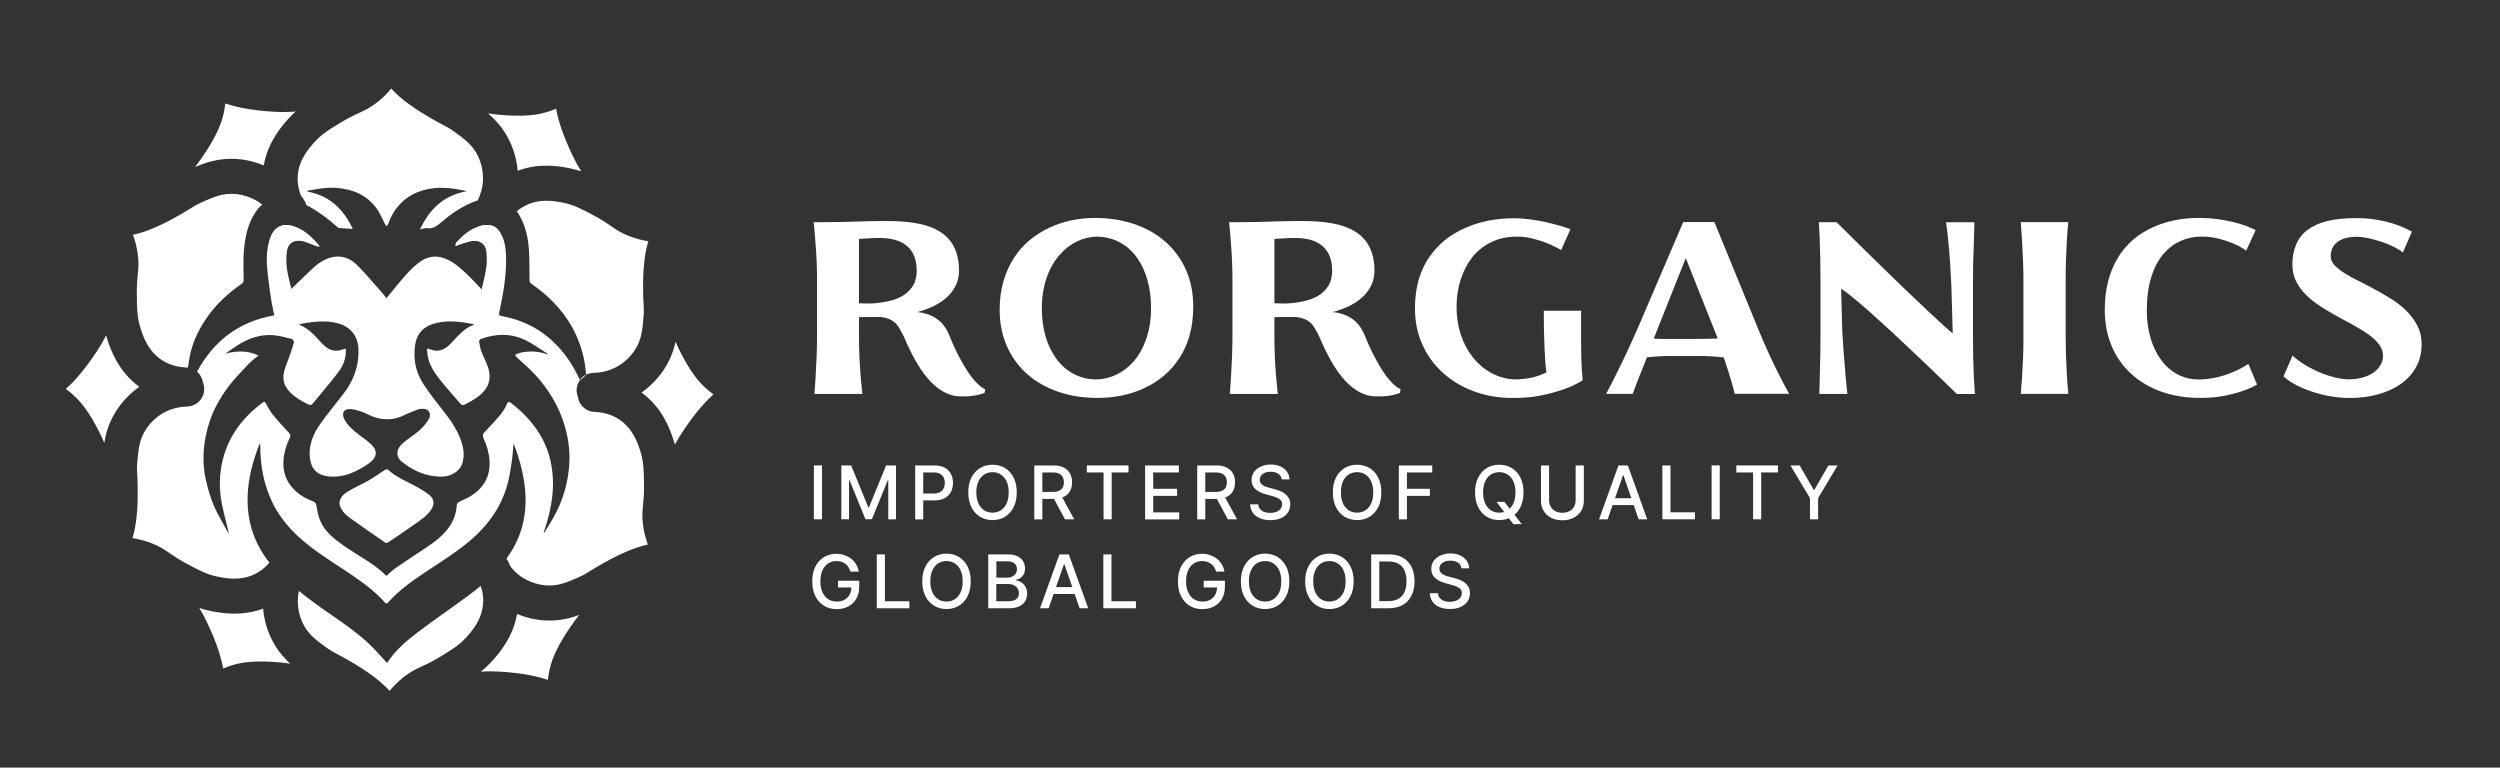 <?xml version="1.0" encoding="utf-8"?>
<!-- Generator: Adobe Illustrator 27.4.0, SVG Export Plug-In . SVG Version: 6.00 Build 0)  -->
<svg version="1.1" id="Layer_1" xmlns="http://www.w3.org/2000/svg" xmlns:xlink="http://www.w3.org/1999/xlink" x="0px" y="0px"
	 viewBox="0 0 356.87 109.57" style="enable-background:new 0 0 356.87 109.57;" xml:space="preserve">
<rect x="0" y="0" width="356.87" height="109.57" fill="#333333" stroke="none"/>
<style type="text/css">
	.st0{fill:#FFFFFF;}
</style>
<g>
	<g>
		<g>
			<path class="st0" d="M117.34,66.44v7.69h-1.16v-7.69H117.34z"/>
			<path class="st0" d="M120.09,66.44h1.41l2.45,5.98h0.09l2.45-5.98h1.41v7.69h-1.1v-5.57h-0.07l-2.27,5.55h-0.92l-2.27-5.56h-0.07
				v5.57h-1.1V66.44z"/>
			<path class="st0" d="M130.64,74.13v-7.69h2.74c0.6,0,1.09,0.11,1.49,0.33c0.39,0.22,0.69,0.52,0.88,0.89s0.29,0.8,0.29,1.27
				c0,0.47-0.1,0.9-0.29,1.28s-0.49,0.67-0.89,0.89c-0.39,0.22-0.89,0.33-1.49,0.33h-1.89v-0.98h1.78c0.38,0,0.68-0.07,0.92-0.2
				s0.41-0.31,0.52-0.54c0.11-0.23,0.17-0.49,0.17-0.78s-0.06-0.55-0.17-0.77c-0.11-0.23-0.28-0.4-0.52-0.53
				c-0.24-0.13-0.55-0.19-0.93-0.19h-1.46v6.7H130.64z"/>
			<path class="st0" d="M145.14,70.29c0,0.82-0.15,1.53-0.45,2.12s-0.71,1.04-1.23,1.36c-0.52,0.32-1.12,0.47-1.78,0.47
				c-0.67,0-1.26-0.16-1.78-0.47c-0.52-0.32-0.93-0.77-1.23-1.36c-0.3-0.59-0.45-1.3-0.45-2.12c0-0.82,0.15-1.53,0.45-2.12
				s0.71-1.04,1.23-1.36c0.52-0.32,1.12-0.47,1.78-0.47c0.66,0,1.26,0.16,1.78,0.47c0.52,0.32,0.93,0.77,1.23,1.36
				S145.14,69.47,145.14,70.29z M143.99,70.29c0-0.62-0.1-1.15-0.3-1.58c-0.2-0.43-0.48-0.75-0.83-0.98
				c-0.35-0.22-0.74-0.33-1.18-0.33c-0.44,0-0.84,0.11-1.19,0.33c-0.35,0.22-0.62,0.55-0.82,0.98c-0.2,0.43-0.3,0.96-0.3,1.58
				c0,0.63,0.1,1.15,0.3,1.58c0.2,0.43,0.48,0.75,0.82,0.98c0.35,0.22,0.74,0.33,1.19,0.33c0.44,0,0.83-0.11,1.18-0.33
				c0.35-0.22,0.62-0.55,0.83-0.98C143.89,71.44,143.99,70.91,143.99,70.29z"/>
			<path class="st0" d="M147.64,74.13v-7.69h2.74c0.6,0,1.09,0.1,1.49,0.31c0.39,0.21,0.69,0.49,0.88,0.85s0.29,0.78,0.29,1.25
				c0,0.47-0.1,0.88-0.29,1.24s-0.49,0.63-0.89,0.83c-0.39,0.2-0.89,0.3-1.49,0.3h-2.08v-1h1.97c0.38,0,0.68-0.05,0.92-0.16
				s0.41-0.27,0.52-0.47c0.11-0.21,0.17-0.45,0.17-0.74s-0.06-0.54-0.17-0.75s-0.29-0.38-0.52-0.49s-0.55-0.17-0.93-0.17h-1.46v6.7
				H147.64z M151.44,70.66l1.9,3.47h-1.32l-1.86-3.47H151.44z"/>
			<path class="st0" d="M155.14,67.44v-1h5.95v1h-2.4v6.69h-1.16v-6.69H155.14z"/>
			<path class="st0" d="M163.46,74.13v-7.69h4.82v1h-3.66v2.34h3.41v1h-3.41v2.36h3.71v1H163.46z"/>
			<path class="st0" d="M170.9,74.13v-7.69h2.74c0.6,0,1.09,0.1,1.49,0.31c0.39,0.21,0.69,0.49,0.88,0.85s0.29,0.78,0.29,1.25
				c0,0.47-0.1,0.88-0.29,1.24s-0.49,0.63-0.89,0.83c-0.39,0.2-0.89,0.3-1.49,0.3h-2.08v-1h1.97c0.38,0,0.68-0.05,0.92-0.16
				s0.41-0.27,0.52-0.47c0.11-0.21,0.17-0.45,0.17-0.74s-0.06-0.54-0.17-0.75s-0.29-0.38-0.52-0.49s-0.55-0.17-0.93-0.17h-1.46v6.7
				H170.9z M174.69,70.66l1.9,3.47h-1.32l-1.86-3.47H174.69z"/>
			<path class="st0" d="M182.97,68.46c-0.04-0.36-0.21-0.63-0.5-0.83c-0.29-0.2-0.66-0.29-1.1-0.29c-0.32,0-0.59,0.05-0.82,0.15
				c-0.23,0.1-0.41,0.23-0.54,0.41c-0.13,0.17-0.19,0.37-0.19,0.58c0,0.18,0.04,0.34,0.13,0.47c0.09,0.13,0.2,0.24,0.34,0.33
				c0.14,0.09,0.29,0.16,0.46,0.22s0.32,0.11,0.47,0.14l0.75,0.2c0.25,0.06,0.5,0.14,0.75,0.24c0.26,0.1,0.5,0.24,0.72,0.41
				c0.22,0.17,0.4,0.38,0.54,0.62c0.14,0.25,0.2,0.54,0.2,0.89c0,0.44-0.11,0.82-0.34,1.16c-0.22,0.34-0.55,0.61-0.97,0.8
				s-0.94,0.29-1.54,0.29c-0.58,0-1.07-0.09-1.5-0.28c-0.42-0.18-0.75-0.44-0.99-0.78c-0.24-0.34-0.37-0.74-0.39-1.2h1.16
				c0.02,0.28,0.11,0.51,0.27,0.69c0.16,0.18,0.36,0.32,0.61,0.41c0.25,0.09,0.52,0.13,0.82,0.13c0.33,0,0.62-0.05,0.88-0.15
				c0.26-0.11,0.46-0.25,0.61-0.44c0.15-0.19,0.22-0.41,0.22-0.66c0-0.23-0.06-0.41-0.19-0.56c-0.13-0.14-0.3-0.26-0.52-0.36
				c-0.22-0.1-0.47-0.18-0.74-0.25l-0.91-0.25c-0.62-0.17-1.1-0.41-1.46-0.74c-0.36-0.32-0.54-0.76-0.54-1.29
				c0-0.44,0.12-0.83,0.36-1.16c0.24-0.33,0.57-0.59,0.98-0.77c0.41-0.18,0.87-0.28,1.39-0.28c0.52,0,0.98,0.09,1.38,0.27
				c0.4,0.18,0.71,0.43,0.94,0.75c0.23,0.32,0.35,0.69,0.36,1.1H182.97z"/>
			<path class="st0" d="M197.18,70.29c0,0.82-0.15,1.53-0.45,2.12s-0.71,1.04-1.23,1.36c-0.52,0.32-1.12,0.47-1.78,0.47
				c-0.67,0-1.26-0.16-1.78-0.47c-0.52-0.32-0.93-0.77-1.23-1.36c-0.3-0.59-0.45-1.3-0.45-2.12c0-0.82,0.15-1.53,0.45-2.12
				s0.71-1.04,1.23-1.36c0.52-0.32,1.12-0.47,1.78-0.47c0.66,0,1.26,0.16,1.78,0.47c0.52,0.32,0.93,0.77,1.23,1.36
				S197.18,69.47,197.18,70.29z M196.03,70.29c0-0.62-0.1-1.15-0.3-1.58c-0.2-0.43-0.48-0.75-0.83-0.98
				c-0.35-0.22-0.74-0.33-1.18-0.33c-0.44,0-0.84,0.11-1.19,0.33c-0.35,0.22-0.62,0.55-0.82,0.98c-0.2,0.43-0.3,0.96-0.3,1.58
				c0,0.63,0.1,1.15,0.3,1.58c0.2,0.43,0.48,0.75,0.82,0.98c0.35,0.22,0.74,0.33,1.19,0.33c0.44,0,0.83-0.11,1.18-0.33
				c0.35-0.22,0.62-0.55,0.83-0.98C195.93,71.44,196.03,70.91,196.03,70.29z"/>
			<path class="st0" d="M199.68,74.13v-7.69h4.77v1h-3.61v2.34h3.27v1h-3.27v3.35H199.68z"/>
			<path class="st0" d="M217.48,70.29c0,0.82-0.15,1.53-0.45,2.12s-0.71,1.04-1.23,1.36c-0.52,0.32-1.12,0.47-1.78,0.47
				c-0.67,0-1.26-0.16-1.78-0.47c-0.52-0.32-0.93-0.77-1.23-1.36c-0.3-0.59-0.45-1.3-0.45-2.12c0-0.82,0.15-1.53,0.45-2.12
				s0.71-1.04,1.23-1.36c0.52-0.32,1.12-0.47,1.78-0.47c0.66,0,1.26,0.16,1.78,0.47c0.52,0.32,0.93,0.77,1.23,1.36
				S217.48,69.47,217.48,70.29z M216.33,70.29c0-0.62-0.1-1.15-0.3-1.58c-0.2-0.43-0.48-0.75-0.83-0.98
				c-0.35-0.22-0.74-0.33-1.18-0.33c-0.44,0-0.84,0.11-1.19,0.33c-0.35,0.22-0.62,0.55-0.82,0.98c-0.2,0.43-0.3,0.96-0.3,1.58
				c0,0.63,0.1,1.15,0.3,1.58c0.2,0.43,0.48,0.75,0.82,0.98c0.35,0.22,0.74,0.33,1.19,0.33c0.44,0,0.83-0.11,1.18-0.33
				c0.35-0.22,0.62-0.55,0.83-0.98C216.23,71.44,216.33,70.91,216.33,70.29z M213.62,71.64h1.14l0.8,1.05l0.38,0.46l1.28,1.67h-1.19
				l-0.86-1.12l-0.29-0.41L213.62,71.64z"/>
			<path class="st0" d="M224.93,66.44h1.16v5.06c0,0.54-0.13,1.02-0.38,1.43s-0.61,0.74-1.07,0.98c-0.46,0.24-1,0.36-1.61,0.36
				c-0.61,0-1.15-0.12-1.61-0.36s-0.81-0.56-1.07-0.98s-0.38-0.89-0.38-1.43v-5.06h1.16v4.96c0,0.35,0.08,0.66,0.23,0.93
				c0.15,0.27,0.37,0.48,0.66,0.64c0.28,0.15,0.62,0.23,1.01,0.23c0.39,0,0.73-0.08,1.01-0.23s0.5-0.37,0.65-0.64
				c0.15-0.27,0.23-0.58,0.23-0.93V66.44z"/>
			<path class="st0" d="M229.49,74.13h-1.23l2.77-7.69h1.34l2.77,7.69h-1.23l-2.17-6.29h-0.06L229.49,74.13z M229.69,71.12h4v0.98
				h-4V71.12z"/>
			<path class="st0" d="M237.3,74.13v-7.69h1.16v6.69h3.49v1H237.3z"/>
			<path class="st0" d="M245.49,66.44v7.69h-1.16v-7.69H245.49z"/>
			<path class="st0" d="M247.86,67.44v-1h5.95v1h-2.4v6.69h-1.16v-6.69H247.86z"/>
			<path class="st0" d="M255.58,66.44h1.32l2.01,3.5h0.08l2.01-3.5h1.32l-2.79,4.67v3.02h-1.16v-3.02L255.58,66.44z"/>
			<path class="st0" d="M121.39,81.56c-0.07-0.23-0.17-0.43-0.29-0.62s-0.27-0.34-0.43-0.46s-0.36-0.23-0.57-0.29
				c-0.21-0.07-0.45-0.1-0.7-0.1c-0.43,0-0.82,0.11-1.17,0.33c-0.35,0.22-0.62,0.55-0.82,0.98c-0.2,0.43-0.3,0.96-0.3,1.58
				c0,0.62,0.1,1.15,0.3,1.58c0.2,0.43,0.48,0.76,0.83,0.98c0.35,0.22,0.75,0.33,1.21,0.33c0.42,0,0.78-0.08,1.09-0.25
				c0.31-0.17,0.55-0.41,0.73-0.72c0.17-0.31,0.26-0.68,0.26-1.1l0.3,0.06h-2.2v-0.96h3.02v0.88c0,0.65-0.14,1.21-0.41,1.68
				s-0.65,0.84-1.13,1.1c-0.48,0.26-1.03,0.39-1.66,0.39c-0.7,0-1.31-0.16-1.83-0.48c-0.52-0.32-0.93-0.78-1.23-1.37
				s-0.44-1.29-0.44-2.1c0-0.61,0.08-1.16,0.25-1.65s0.41-0.9,0.72-1.24c0.31-0.34,0.67-0.6,1.09-0.79
				c0.42-0.18,0.88-0.27,1.38-0.27c0.42,0,0.8,0.06,1.16,0.19s0.68,0.3,0.96,0.52c0.28,0.22,0.52,0.49,0.7,0.8
				c0.18,0.31,0.31,0.65,0.38,1.03H121.39z"/>
			<path class="st0" d="M125.16,86.83v-7.69h1.16v6.69h3.49v1H125.16z"/>
			<path class="st0" d="M138.57,82.98c0,0.82-0.15,1.53-0.45,2.12s-0.71,1.04-1.23,1.36c-0.52,0.32-1.12,0.48-1.78,0.48
				c-0.67,0-1.26-0.16-1.78-0.48c-0.52-0.32-0.93-0.77-1.23-1.36c-0.3-0.59-0.45-1.29-0.45-2.11c0-0.82,0.15-1.53,0.45-2.12
				s0.71-1.04,1.23-1.36c0.52-0.32,1.12-0.48,1.78-0.48c0.66,0,1.26,0.16,1.78,0.48c0.52,0.32,0.93,0.77,1.23,1.36
				S138.57,82.16,138.57,82.98z M137.42,82.98c0-0.63-0.1-1.15-0.3-1.58s-0.48-0.76-0.83-0.98s-0.74-0.33-1.18-0.33
				c-0.44,0-0.84,0.11-1.19,0.33c-0.35,0.22-0.62,0.55-0.82,0.98c-0.2,0.43-0.3,0.96-0.3,1.58c0,0.62,0.1,1.15,0.3,1.58
				c0.2,0.43,0.48,0.76,0.82,0.98c0.35,0.22,0.74,0.33,1.19,0.33c0.44,0,0.83-0.11,1.18-0.33c0.35-0.22,0.62-0.55,0.83-0.98
				S137.42,83.6,137.42,82.98z"/>
			<path class="st0" d="M141.07,86.83v-7.69h2.82c0.55,0,1,0.09,1.36,0.27c0.36,0.18,0.63,0.42,0.8,0.72
				c0.18,0.3,0.27,0.65,0.27,1.03c0,0.32-0.06,0.59-0.18,0.81c-0.12,0.22-0.28,0.39-0.47,0.53c-0.2,0.13-0.41,0.23-0.65,0.29v0.07
				c0.25,0.01,0.5,0.1,0.75,0.25c0.24,0.15,0.45,0.37,0.61,0.64s0.24,0.62,0.24,1.01c0,0.39-0.09,0.75-0.28,1.06
				c-0.18,0.31-0.47,0.56-0.85,0.74c-0.38,0.18-0.87,0.27-1.47,0.27H141.07z M142.23,82.46h1.55c0.26,0,0.5-0.05,0.7-0.15
				c0.21-0.1,0.38-0.24,0.5-0.42s0.19-0.4,0.19-0.64c0-0.32-0.11-0.58-0.33-0.8c-0.22-0.21-0.56-0.32-1.03-0.32h-1.58V82.46z
				 M142.23,85.83h1.67c0.56,0,0.95-0.11,1.19-0.32s0.36-0.48,0.36-0.81c0-0.24-0.06-0.46-0.18-0.67s-0.3-0.37-0.52-0.48
				c-0.23-0.12-0.5-0.18-0.81-0.18h-1.72V85.83z"/>
			<path class="st0" d="M149.69,86.83h-1.23l2.77-7.69h1.34l2.77,7.69h-1.23l-2.17-6.29h-0.06L149.69,86.83z M149.9,83.81h4v0.98h-4
				V83.81z"/>
			<path class="st0" d="M157.5,86.83v-7.69h1.16v6.69h3.49v1H157.5z"/>
			<path class="st0" d="M173.59,81.56c-0.07-0.23-0.17-0.43-0.29-0.62s-0.27-0.34-0.43-0.46s-0.36-0.23-0.57-0.29
				c-0.21-0.07-0.45-0.1-0.7-0.1c-0.43,0-0.82,0.11-1.17,0.33c-0.35,0.22-0.62,0.55-0.82,0.98c-0.2,0.43-0.3,0.96-0.3,1.58
				c0,0.62,0.1,1.15,0.3,1.58c0.2,0.43,0.48,0.76,0.83,0.98c0.35,0.22,0.75,0.33,1.21,0.33c0.42,0,0.78-0.08,1.09-0.25
				c0.31-0.17,0.55-0.41,0.73-0.72c0.17-0.31,0.26-0.68,0.26-1.1l0.3,0.06h-2.2v-0.96h3.02v0.88c0,0.65-0.14,1.21-0.41,1.68
				s-0.65,0.84-1.13,1.1c-0.48,0.26-1.03,0.39-1.66,0.39c-0.7,0-1.31-0.16-1.83-0.48c-0.52-0.32-0.93-0.78-1.23-1.37
				s-0.44-1.29-0.44-2.1c0-0.61,0.08-1.16,0.25-1.65s0.41-0.9,0.72-1.24c0.31-0.34,0.67-0.6,1.09-0.79
				c0.42-0.18,0.88-0.27,1.38-0.27c0.42,0,0.8,0.06,1.16,0.19s0.68,0.3,0.96,0.52c0.28,0.22,0.52,0.49,0.7,0.8
				c0.18,0.31,0.31,0.65,0.38,1.03H173.59z"/>
			<path class="st0" d="M184.05,82.98c0,0.82-0.15,1.53-0.45,2.12s-0.71,1.04-1.23,1.36c-0.52,0.32-1.12,0.48-1.78,0.48
				c-0.67,0-1.26-0.16-1.78-0.48c-0.52-0.32-0.93-0.77-1.23-1.36c-0.3-0.59-0.45-1.29-0.45-2.11c0-0.82,0.15-1.53,0.45-2.12
				s0.71-1.04,1.23-1.36c0.52-0.32,1.12-0.48,1.78-0.48c0.66,0,1.26,0.16,1.78,0.48c0.52,0.32,0.93,0.77,1.23,1.36
				S184.05,82.16,184.05,82.98z M182.9,82.98c0-0.63-0.1-1.15-0.3-1.58s-0.48-0.76-0.83-0.98s-0.74-0.33-1.18-0.33
				c-0.44,0-0.84,0.11-1.19,0.33c-0.35,0.22-0.62,0.55-0.82,0.98c-0.2,0.43-0.3,0.96-0.3,1.58c0,0.62,0.1,1.15,0.3,1.58
				c0.2,0.43,0.48,0.76,0.82,0.98c0.35,0.22,0.74,0.33,1.19,0.33c0.44,0,0.83-0.11,1.18-0.33c0.35-0.22,0.62-0.55,0.83-0.98
				S182.9,83.6,182.9,82.98z"/>
			<path class="st0" d="M193.23,82.98c0,0.82-0.15,1.53-0.45,2.12s-0.71,1.04-1.23,1.36c-0.52,0.32-1.12,0.48-1.78,0.48
				c-0.67,0-1.26-0.16-1.78-0.48c-0.52-0.32-0.93-0.77-1.23-1.36c-0.3-0.59-0.45-1.29-0.45-2.11c0-0.82,0.15-1.53,0.45-2.12
				s0.71-1.04,1.23-1.36c0.52-0.32,1.12-0.48,1.78-0.48c0.66,0,1.26,0.16,1.78,0.48c0.52,0.32,0.93,0.77,1.23,1.36
				S193.23,82.16,193.23,82.98z M192.08,82.98c0-0.63-0.1-1.15-0.3-1.58s-0.48-0.76-0.83-0.98s-0.74-0.33-1.18-0.33
				c-0.44,0-0.84,0.11-1.19,0.33c-0.35,0.22-0.62,0.55-0.82,0.98c-0.2,0.43-0.3,0.96-0.3,1.58c0,0.62,0.1,1.15,0.3,1.58
				c0.2,0.43,0.48,0.76,0.82,0.98c0.35,0.22,0.74,0.33,1.19,0.33c0.44,0,0.83-0.11,1.18-0.33c0.35-0.22,0.62-0.55,0.83-0.98
				S192.08,83.6,192.08,82.98z"/>
			<path class="st0" d="M198.22,86.83h-2.49v-7.69h2.57c0.75,0,1.4,0.15,1.94,0.46c0.54,0.31,0.96,0.75,1.25,1.32
				c0.29,0.57,0.43,1.26,0.43,2.06c0,0.8-0.15,1.49-0.44,2.06c-0.29,0.58-0.71,1.02-1.26,1.33C199.67,86.67,199,86.83,198.22,86.83z
				 M196.89,85.81h1.27c0.59,0,1.07-0.11,1.46-0.33c0.39-0.22,0.68-0.54,0.87-0.96c0.19-0.42,0.29-0.94,0.29-1.54
				c0-0.6-0.1-1.12-0.29-1.54c-0.19-0.42-0.48-0.74-0.85-0.96c-0.38-0.22-0.85-0.33-1.41-0.33h-1.34V85.81z"/>
			<path class="st0" d="M208.62,81.15c-0.04-0.36-0.21-0.63-0.5-0.83c-0.29-0.2-0.66-0.29-1.1-0.29c-0.32,0-0.59,0.05-0.82,0.15
				s-0.41,0.23-0.54,0.41c-0.13,0.17-0.19,0.37-0.19,0.58c0,0.18,0.04,0.34,0.13,0.47c0.09,0.13,0.2,0.24,0.34,0.33
				c0.14,0.09,0.29,0.16,0.46,0.22c0.16,0.06,0.32,0.11,0.47,0.14l0.75,0.2c0.25,0.06,0.5,0.14,0.75,0.24
				c0.26,0.1,0.5,0.24,0.72,0.4c0.22,0.17,0.4,0.38,0.54,0.62c0.14,0.25,0.2,0.54,0.2,0.89c0,0.44-0.11,0.82-0.34,1.16
				c-0.22,0.34-0.55,0.6-0.97,0.8s-0.94,0.29-1.54,0.29c-0.58,0-1.07-0.09-1.5-0.27c-0.42-0.18-0.75-0.44-0.99-0.78
				c-0.24-0.34-0.37-0.74-0.39-1.2h1.16c0.02,0.28,0.11,0.51,0.27,0.69s0.36,0.32,0.61,0.41c0.25,0.09,0.52,0.13,0.82,0.13
				c0.33,0,0.62-0.05,0.88-0.16s0.46-0.25,0.61-0.44c0.15-0.19,0.22-0.4,0.22-0.65c0-0.23-0.06-0.42-0.19-0.56s-0.3-0.27-0.52-0.36
				c-0.22-0.09-0.47-0.18-0.74-0.25l-0.91-0.25c-0.62-0.17-1.1-0.42-1.46-0.74c-0.36-0.33-0.54-0.76-0.54-1.29
				c0-0.44,0.12-0.83,0.36-1.16c0.24-0.33,0.57-0.59,0.98-0.77c0.41-0.18,0.87-0.28,1.39-0.28c0.52,0,0.98,0.09,1.38,0.28
				c0.4,0.18,0.71,0.43,0.94,0.75c0.23,0.32,0.35,0.69,0.36,1.1H208.62z"/>
		</g>
	</g>
	<g>
		<g>
			<path class="st0" d="M140.54,56.09c-0.32,0.12-0.64,0.21-0.96,0.29c-0.63,0.13-1.24,0.2-1.85,0.2c-0.36,0.01-0.79,0-1.3-0.04
				c-1.5-0.25-2.89-1.16-4.17-2.73c-1.09-1.31-2.17-3.24-3.25-5.79c-0.27-0.53-0.49-0.94-0.66-1.22c-0.17-0.28-0.35-0.52-0.57-0.72
				c-0.25-0.22-0.53-0.4-0.85-0.54c-0.32-0.13-0.72-0.23-1.19-0.29h-1.47c-0.71,0-1.26,0.01-1.65,0.02v2.93
				c0,1.73,0.08,3.55,0.23,5.47c0.06,0.72,0.14,1.58,0.25,2.56h-6.84c0.12-1.42,0.22-3.27,0.32-5.56c0.04-1.02,0.05-2.04,0.05-3.07
				v-7.8c0-1.61-0.08-3.45-0.25-5.5c-0.08-1.08-0.16-1.94-0.23-2.58c1.31,0,2.74-0.01,4.28-0.04c0.72-0.01,1.76-0.04,3.11-0.09
				c0.65-0.02,1.71-0.04,3.16-0.04c1.63,0,3.07,0.12,4.32,0.36s2.29,0.62,3.14,1.15c1.82,1.14,2.74,3,2.74,5.58
				c0,1.43-0.56,2.68-1.67,3.73c-0.98,0.94-2.41,1.66-4.28,2.18c0.97,0.08,1.82,0.36,2.56,0.82c0.92,0.58,1.61,1.46,2.06,2.65
				c0.6,1.49,1.26,2.84,1.97,4.05c0.6,1.03,1.14,1.79,1.6,2.29c0.56,0.62,1.05,1.02,1.49,1.21L140.54,56.09z M124.06,34.02
				l-0.82,0.05c-0.36,0.03-0.56,0.04-0.62,0.04v9.18c0.38,0.02,0.78,0.04,1.21,0.04c1.23,0,2.42-0.16,3.55-0.48
				c1.39-0.39,2.39-1.11,3-2.15c0.32-0.56,0.48-1.24,0.48-2.06c0-1.5-0.43-2.65-1.3-3.45s-2.17-1.2-3.92-1.22
				C125.16,33.96,124.63,33.98,124.06,34.02z"/>
			<path class="st0" d="M161.98,32.01c1.72,0.59,3.2,1.44,4.44,2.56c1.25,1.11,2.22,2.45,2.9,4.01s1.01,3.29,1.01,5.19
				c0,2.9-0.66,5.36-1.99,7.37c-1.22,1.87-2.9,3.3-5.03,4.28c-1.97,0.92-4.18,1.38-6.64,1.38c-2.04,0-3.91-0.29-5.62-0.88
				s-3.19-1.43-4.43-2.53c-1.25-1.11-2.22-2.45-2.9-4.01c-0.68-1.56-1.02-3.28-1.02-5.16c0-1.42,0.17-2.75,0.52-3.99
				c0.35-1.24,0.84-2.35,1.48-3.35c0.6-0.95,1.33-1.79,2.19-2.52s1.81-1.34,2.85-1.83c2-0.95,4.21-1.42,6.64-1.42
				C158.4,31.12,160.27,31.42,161.98,32.01z M153.76,34.45c-0.93,0.44-1.77,1.09-2.5,1.93c-0.79,0.9-1.42,2-1.86,3.29
				c-0.45,1.3-0.68,2.75-0.68,4.36c0,1.41,0.17,2.72,0.52,3.94c0.35,1.22,0.86,2.29,1.52,3.2c0.67,0.94,1.49,1.66,2.46,2.19
				c0.96,0.52,2.04,0.79,3.22,0.8c0.97,0,1.92-0.22,2.86-0.65c0.93-0.43,1.77-1.06,2.5-1.89c0.78-0.9,1.39-2,1.84-3.29
				c0.44-1.29,0.67-2.76,0.67-4.4c0-1.4-0.17-2.71-0.51-3.93c-0.34-1.22-0.84-2.29-1.49-3.21c-0.67-0.94-1.49-1.66-2.45-2.19
				c-0.96-0.52-2.04-0.79-3.23-0.82C155.65,33.79,154.69,34.01,153.76,34.45z"/>
			<path class="st0" d="M199.84,56.09c-0.32,0.12-0.64,0.21-0.96,0.29c-0.63,0.13-1.24,0.2-1.85,0.2c-0.36,0.01-0.79,0-1.3-0.04
				c-1.5-0.25-2.89-1.16-4.17-2.73c-1.09-1.31-2.17-3.24-3.25-5.79c-0.27-0.53-0.49-0.94-0.66-1.22c-0.17-0.28-0.35-0.52-0.57-0.72
				c-0.25-0.22-0.53-0.4-0.85-0.54c-0.32-0.13-0.72-0.23-1.19-0.29h-1.47c-0.71,0-1.26,0.01-1.65,0.02v2.93
				c0,1.73,0.08,3.55,0.23,5.47c0.06,0.72,0.14,1.58,0.25,2.56h-6.84c0.12-1.42,0.22-3.27,0.32-5.56c0.04-1.02,0.05-2.04,0.05-3.07
				v-7.8c0-1.61-0.08-3.45-0.25-5.5c-0.08-1.08-0.16-1.94-0.23-2.58c1.31,0,2.74-0.01,4.28-0.04c0.72-0.01,1.76-0.04,3.11-0.09
				c0.65-0.02,1.71-0.04,3.16-0.04c1.63,0,3.07,0.12,4.32,0.36s2.29,0.62,3.14,1.15c1.82,1.14,2.74,3,2.74,5.58
				c0,1.43-0.56,2.68-1.67,3.73c-0.98,0.94-2.41,1.66-4.28,2.18c0.97,0.08,1.82,0.36,2.56,0.82c0.92,0.58,1.61,1.46,2.06,2.65
				c0.6,1.49,1.26,2.84,1.97,4.05c0.6,1.03,1.14,1.79,1.6,2.29c0.56,0.62,1.05,1.02,1.49,1.21L199.84,56.09z M183.36,34.02
				l-0.82,0.05c-0.36,0.03-0.56,0.04-0.62,0.04v9.18c0.38,0.02,0.78,0.04,1.21,0.04c1.23,0,2.42-0.16,3.55-0.48
				c1.39-0.39,2.39-1.11,3-2.15c0.32-0.56,0.48-1.24,0.48-2.06c0-1.5-0.43-2.65-1.3-3.45s-2.17-1.2-3.92-1.22
				C184.46,33.96,183.93,33.98,183.36,34.02z"/>
			<path class="st0" d="M222.85,35.69l-0.66-0.36c-0.98-0.52-2.12-0.95-3.41-1.28c-0.72-0.18-1.48-0.27-2.27-0.27
				c-1.35,0-2.57,0.26-3.65,0.79c-1.08,0.53-2,1.26-2.74,2.21c-0.71,0.92-1.25,1.99-1.63,3.19s-0.57,2.48-0.57,3.83
				c0,1.41,0.2,2.73,0.61,3.97c0.41,1.24,0.99,2.32,1.73,3.26c0.75,0.93,1.62,1.67,2.63,2.22c1.01,0.54,2.09,0.85,3.25,0.91
				c0.85,0,1.65-0.08,2.39-0.23c0.74-0.15,1.48-0.41,2.23-0.78c-0.12-0.66-0.21-1.8-0.28-3.41c-0.07-1.52-0.11-3.31-0.11-5.38h5.33
				v4.9c0,1.33,0.04,2.56,0.11,3.7c0.04,0.59,0.08,1.04,0.12,1.33c-0.76,0.47-1.61,0.88-2.54,1.22c-0.94,0.34-2.02,0.65-3.25,0.91
				c-1.2,0.26-2.6,0.39-4.21,0.39c-1.93,0-3.74-0.3-5.43-0.91c-1.69-0.61-3.17-1.48-4.44-2.6c-1.29-1.15-2.29-2.51-3.01-4.09
				c-0.72-1.58-1.07-3.32-1.07-5.21c0-3.1,0.8-5.71,2.42-7.81c1.39-1.83,3.32-3.19,5.81-4.07c1.8-0.64,3.74-0.96,5.83-0.96
				c0.57,0,0.99,0.01,1.26,0.04c1.53,0.13,3.07,0.4,4.63,0.82c0.37,0.1,0.88,0.24,1.55,0.45c0.4,0.14,0.63,0.23,0.69,0.27
				L222.85,35.69z"/>
			<path class="st0" d="M244.73,31.71l6.55,15.98c0.75,1.82,1.68,3.85,2.81,6.07c0.4,0.79,0.84,1.61,1.31,2.45h-7.78
				c0.01,0-0.02-0.14-0.09-0.41c-0.18-0.69-0.44-1.61-0.8-2.75l-0.66-2.01c-0.34-0.06-0.85-0.11-1.53-0.16
				c-0.62-0.05-1.57-0.07-2.86-0.07h-2.86c-1.31,0-2.56,0.07-3.73,0.2l-0.6,1.55c-0.35,0.83-0.71,1.73-1.07,2.7l-0.34,0.96h-3.8
				l0.21-0.41c0.33-0.62,0.79-1.52,1.37-2.7c0.66-1.31,1.3-2.64,1.9-3.98l0.91-2.01l6.61-15.42H244.73z M236.07,48.33
				c0.34,0.04,0.79,0.05,1.35,0.05h0.62h0.66h3.05c1.65,0,2.79-0.02,3.45-0.07l-4.56-11.47L236.07,48.33z"/>
			<path class="st0" d="M279.32,56.22c-3.13-3.04-5.46-5.29-7.02-6.73c-1.57-1.5-3.41-3.19-5.5-5.06c-1.97-1.72-3.29-2.79-3.98-3.21
				l0.16,6.06c0.11,1.93,0.27,4.09,0.48,6.48c0.08,0.95,0.14,1.56,0.18,1.83l0.07,0.64h-4.01l0.04-1.23l0.11-4.55
				c0.01-0.6,0.02-1.5,0.02-2.68v-7.99c0-1.86-0.04-3.85-0.12-5.98l-0.12-2.08h2.54c2.89,2.87,5.34,5.28,7.35,7.23
				c2,1.95,3.87,3.74,5.59,5.35c1.88,1.78,3.1,2.87,3.64,3.29l-0.2-6.89c-0.11-2.42-0.26-4.59-0.46-6.52
				c-0.07-0.78-0.17-1.6-0.3-2.45h4.05c0,0.45-0.03,1.53-0.09,3.25c-0.07,1.56-0.11,3.29-0.11,5.19v8.01c0,2.18,0.05,4.18,0.14,6
				l0.05,0.69c0.01,0.41,0.04,0.87,0.09,1.37H279.32z"/>
			<path class="st0" d="M288.84,39.86c0-1.4-0.07-3.24-0.2-5.54c-0.07-1.14-0.13-2.01-0.18-2.61h6.78
				c-0.14,1.41-0.25,3.15-0.32,5.22c-0.04,0.97-0.05,1.95-0.05,2.93v8.29c0,1.6,0.06,3.43,0.18,5.49c0.07,1.12,0.14,1.98,0.2,2.58
				h-6.78c0.12-1.31,0.22-3.04,0.32-5.17c0.04-0.96,0.05-1.92,0.05-2.9V39.86z"/>
			<path class="st0" d="M322.19,54.89c-0.6,0.36-1.29,0.66-2.04,0.92c-0.76,0.26-1.64,0.49-2.65,0.69c-1.03,0.2-2.16,0.3-3.39,0.3
				c-2.03,0-3.88-0.29-5.55-0.88c-1.67-0.59-3.12-1.44-4.32-2.55c-1.22-1.1-2.16-2.43-2.81-3.98c-0.65-1.55-0.98-3.27-0.98-5.17
				c0-2.98,0.66-5.51,1.97-7.58c1.18-1.88,2.84-3.29,4.97-4.23c1.94-0.87,4.11-1.3,6.5-1.3c2.01,0,3.98,0.29,5.92,0.87
				c0.86,0.27,1.59,0.56,2.18,0.87l-1.35,2.93c0-0.01-0.17-0.12-0.5-0.34c-0.37-0.24-0.85-0.48-1.44-0.72
				c-0.59-0.24-1.25-0.46-1.99-0.65c-0.81-0.2-1.63-0.3-2.47-0.3c-1.02,0-1.98,0.2-2.89,0.59c-0.91,0.39-1.72,0.98-2.43,1.78
				c-0.78,0.89-1.39,2.01-1.82,3.38s-0.65,2.97-0.65,4.81c0,1.38,0.17,2.65,0.51,3.83c0.34,1.18,0.81,2.21,1.43,3.08
				c0.64,0.91,1.41,1.62,2.32,2.13c0.91,0.51,1.92,0.78,3.03,0.8c1.73,0,3.45-0.37,5.15-1.12c0.57-0.24,1.07-0.49,1.51-0.76
				l0.55-0.34L322.19,54.89z"/>
			<path class="st0" d="M327.26,50.76c0.52,0.49,1.13,0.94,1.83,1.36c0.7,0.42,1.43,0.78,2.18,1.09c0.73,0.3,1.45,0.53,2.14,0.69
				s1.3,0.25,1.82,0.25c0.71,0,1.37-0.08,1.99-0.25c0.62-0.17,1.14-0.4,1.58-0.71c0.44-0.31,0.78-0.67,1.01-1.08
				c0.24-0.41,0.36-0.86,0.36-1.33c0-0.54-0.17-1.06-0.52-1.55c-0.35-0.49-0.85-0.97-1.5-1.45c-0.58-0.41-1.27-0.85-2.08-1.29
				c-0.12-0.06-0.3-0.16-0.53-0.3c-1.83-0.97-3.25-1.78-4.25-2.43c-1.68-1.06-2.86-2.27-3.53-3.61c-0.35-0.7-0.53-1.52-0.53-2.47
				s0.17-1.85,0.51-2.7c0.66-1.68,2.12-2.82,4.39-3.41c1.14-0.29,2.57-0.44,4.3-0.44c1.35,0,2.69,0.16,4.03,0.47s2.62,0.8,3.84,1.46
				l-1.3,3c-0.25-0.24-0.64-0.49-1.16-0.76c-0.53-0.27-1.11-0.51-1.75-0.74c-1.53-0.51-2.74-0.76-3.62-0.76
				c-1.21,0-2.14,0.24-2.79,0.73c-0.65,0.48-0.98,1.18-0.98,2.08c0,0.43,0.17,0.83,0.52,1.22c0.35,0.39,0.86,0.79,1.52,1.21
				c0.69,0.43,1.38,0.8,2.08,1.13c1.95,0.98,3.54,1.87,4.76,2.65c1.66,1.09,2.84,2.35,3.55,3.78c0.37,0.75,0.55,1.6,0.55,2.56
				c0,1.2-0.26,2.26-0.77,3.21c-0.52,0.94-1.23,1.74-2.16,2.41c-0.94,0.66-2.03,1.17-3.28,1.51s-2.57,0.52-3.95,0.52
				c-1.66,0-3.3-0.24-4.94-0.73c-1.91-0.56-3.45-1.34-4.62-2.34L327.26,50.76z"/>
		</g>
	</g>
	<path class="st0" d="M19.89,55.22c-1.17,0.82-2.61,2.13-3.68,4.07c-0.76,1.37-1.12,2.67-1.32,3.92c-0.01-0.02-0.02-0.04-0.03-0.06
		c-0.46-1.07-1.71-3.74-3.26-5.59c-0.64-0.76-1.37-1.44-2.21-2.04c1.08-0.95,2.13-2.14,3.17-3.56c0.87-1.2,1.76-2.43,2.59-4.1
		c0.05,0.19,0.1,0.37,0.16,0.55C15.76,49.81,16.8,52.96,19.89,55.22z"/>
	<path class="st0" d="M41.43,94.73c-0.08-0.01-0.14-0.02-0.22-0.03c-1.15-0.15-4.09-0.47-6.46-0.11c-0.99,0.15-1.95,0.43-2.89,0.83
		c-0.26-1.41-0.73-2.92-1.4-4.54c-0.55-1.28-1.11-2.61-2.01-4.09c0.54,0.18,1.11,0.33,1.73,0.45c0.7,0.14,1.86,0.36,3.26,0.36
		c1.22,0,2.64-0.17,4.12-0.72c0.12,1.44,0.53,3.26,1.61,5.1C39.84,93.12,40.61,93.99,41.43,94.73z"/>
	<path class="st0" d="M33.01,22.67c-2.04,0-3.66,0.54-5.17,1.17c0.13-0.17,0.27-0.35,0.42-0.55c0.86-1.18,2.43-3.46,3.22-5.59
		c0.34-0.93,0.57-1.91,0.68-2.93c1.36,0.47,2.92,0.79,4.69,0.99c1.59,0.17,3.25,0.33,5.35,0.16c-0.37,0.33-0.72,0.68-1.08,1.08
		c-0.9,1.01-2.88,3.24-3.47,6.61c-1.21-0.5-2.79-0.94-4.62-0.94C33.02,22.67,33.02,22.67,33.01,22.67z"/>
	<path class="st0" d="M69.66,16.19c0.12,0.02,0.24,0.04,0.37,0.05c1.15,0.16,4.09,0.47,6.46,0.11c0.98-0.15,1.95-0.43,2.89-0.83
		c0.26,1.41,0.72,2.92,1.4,4.54c0.58,1.37,1.18,2.79,2.19,4.39c-0.53-0.17-1.08-0.32-1.68-0.44c-1.33-0.26-4.22-0.82-7.39,0.36
		c-0.12-1.44-0.53-3.25-1.61-5.09C71.52,17.96,70.61,17,69.66,16.19z"/>
	<path class="st0" d="M78.45,88.58c1.62,0,2.97-0.33,4.21-0.79c-0.03,0.05-0.06,0.09-0.1,0.14c-0.14,0.18-0.29,0.38-0.45,0.6
		c-0.87,1.17-2.44,3.46-3.23,5.59c-0.34,0.93-0.57,1.91-0.67,2.93c-1.37-0.47-2.93-0.79-4.71-0.99c-1.46-0.16-3-0.3-4.86-0.19
		c0.58-0.47,1.14-0.99,1.7-1.61c0.91-1.02,2.88-3.25,3.47-6.62c1.22,0.51,2.79,0.94,4.63,0.94H78.45z"/>
	<path class="st0" d="M83.66,53.5c-0.35,0.18-0.65,0.44-0.88,0.76L83.66,53.5z"/>
	<path class="st0" d="M44.22,29.53c-0.16-0.09-0.32-0.18-0.48-0.26c-0.05-0.18-0.13-0.36-0.23-0.53c-0.18-0.32-0.39-0.62-0.6-0.92
		c-0.31-0.85-0.46-1.74-0.42-2.6c0.12-2.37,1.58-4.01,2.37-4.9c1.09-1.22,2.24-1.91,3.99-2.95c1.07-0.64,1.76-0.95,2.38-1.24
		c0.81-0.37,1.58-0.72,2.6-1.52c0.74-0.57,1.41-1.23,2.02-1.97c1.46,1.67,3.95,3.21,4.24,3.38c1.8,1.11,2.67,1.57,3.31,1.9
		c0.54,0.28,0.79,0.4,1.38,0.83c1.37,0.99,2.44,1.76,3.2,3.06c1.02,1.73,1,3.49,0.95,4.16c-0.07,0.9-0.33,1.81-0.74,2.64
		c-0.25,0.08-0.49,0.17-0.74,0.27c-1.66,0.68-3.12,1.7-4.47,2.86c-0.6,0.52-1.17,0.96-2.04,0.83c-0.27-0.04-0.57,0.1-0.99,0.19
		c1.36-2.93,3.39-4.85,6.58-5.44c-0.11-0.07-0.15-0.11-0.18-0.11c-1.58-0.31-3.15-0.54-4.77-0.3c-1.63,0.24-3.08,0.85-4.27,2.01
		c-0.89,0.86-1.49,1.9-1.91,3.06c-0.04,0.11-0.15,0.2-0.22,0.3c-0.07-0.09-0.16-0.17-0.21-0.27c-0.4-0.75-0.71-1.55-1.19-2.23
		c-1.41-1.95-3.44-2.79-5.78-2.96c-1.36-0.1-2.69,0.14-4.02,0.39c-0.04,0.01-0.07,0.06-0.14,0.13c3.2,0.57,5.2,2.52,6.52,5.34
		c-0.7-0.05-1.33-0.08-1.97-0.13c-0.06,0-0.13-0.06-0.18-0.1C46.97,31.34,45.66,30.35,44.22,29.53z"/>
	<path class="st0" d="M27.08,50.92c-0.1,0.51-0.18,1.03-0.25,1.55c-0.08,0-0.16-0.01-0.24-0.01c-0.89-0.03-2.22-0.24-3.49-1.06
		c-2-1.31-2.67-3.4-3.03-4.52c-0.51-1.56-0.52-2.9-0.54-4.94c-0.01-1.24,0.07-2.01,0.13-2.68c0.09-0.89,0.18-1.73,0-3
		c-0.12-0.93-0.35-1.85-0.68-2.75c1.99-0.38,4.34-1.57,5.06-1.95c1.86-0.99,2.7-1.52,3.31-1.9c0.51-0.33,0.75-0.47,1.43-0.78
		c1.53-0.68,2.74-1.21,4.23-1.21c0.01,0,0.01,0,0.01,0c2.02,0,3.52,0.89,4.06,1.27c0.12,0.08,0.24,0.17,0.35,0.27
		c-0.38,0.3-0.71,0.69-1,1.14c-1.14,1.75-1.5,3.74-1.64,5.77c-0.08,1.26-0.02,2.53-0.01,3.8c0,0.24-0.03,0.41-0.27,0.58
		c-2.06,1.43-3.88,3.12-5.25,5.24C28.22,47.33,27.43,49.05,27.08,50.92z"/>
	<path class="st0" d="M61.56,72.73c-0.58,0.88-1.44,1.45-2.28,2.04c-1.28,0.91-2.58,1.79-3.88,2.66c-0.1,0.07-0.32,0.09-0.42,0.02
		c-1.67-1.15-3.35-2.3-5-3.49c-0.63-0.45-1.2-1-1.45-1.78c-0.04-0.12-0.06-0.25-0.08-0.36c0.09-0.87,0.67-1.36,1.32-1.73
		c0.98-0.56,2.01-1.03,2.99-1.59c0.74-0.42,1.43-0.94,2.16-1.4c0.12-0.08,0.37-0.14,0.44-0.08c1.17,1.09,2.64,1.67,4.01,2.41
		c0.67,0.36,1.32,0.75,1.91,1.22C61.99,71.21,62.05,71.98,61.56,72.73z"/>
	<path class="st0" d="M68.62,83.63c-0.57,0.49-1.17,0.95-1.78,1.4c-2.39,1.76-4.85,3.44-7.22,5.23c-1.64,1.24-3.2,2.6-4.34,4.34
		c-0.02,0.02-0.03,0.03-0.04,0.03c-0.83-0.89-1.61-1.81-2.48-2.64c-1.52-1.46-3.24-2.68-4.98-3.88c-1.39-0.95-2.79-1.93-4.12-2.97
		c-0.33-0.26-0.66-0.52-0.99-0.79c-0.07,0.31-0.12,0.62-0.14,0.94c-0.05,0.67-0.07,2.42,0.95,4.16c0.76,1.29,1.84,2.07,3.2,3.05
		c0.6,0.43,0.84,0.56,1.38,0.83c0.64,0.34,1.51,0.79,3.31,1.9c0.29,0.18,2.78,1.72,4.24,3.39c0.61-0.74,1.29-1.4,2.02-1.98
		c1.02-0.79,1.79-1.15,2.6-1.52c0.62-0.28,1.31-0.6,2.38-1.24c1.75-1.04,2.9-1.73,4-2.95c0.78-0.88,2.24-2.52,2.36-4.9
		C69.02,85.24,68.89,84.42,68.62,83.63z M91.8,75c-0.18-1.28-0.09-2.12,0-3.01c0.07-0.67,0.14-1.43,0.13-2.67
		c-0.02-2.04-0.03-3.39-0.53-4.94c-0.37-1.13-1.04-3.22-3.04-4.52c-1.26-0.83-2.59-1.03-3.48-1.06c-1.25-0.04-2.25-0.99-2.4-2.2
		c-0.1-0.26-0.16-0.53-0.17-0.82c-0.01-0.56,0.16-1.09,0.47-1.52c-0.95-2.13-2.24-4.03-3.98-5.64c-1.66-1.53-3.6-2.58-5.77-3.18
		c-0.5-0.13-1-0.24-1.5-0.35c-0.26-0.06-0.34-0.14-0.27-0.45c0.58-2.72,1.08-5.45,0.97-8.24c-0.04-0.88-0.14-1.76-0.5-2.58
		c-0.16-0.36-0.33-0.67-0.53-0.91c-0.64-0.8-1.5-0.97-2.73-0.63c-0.06,0.02-0.12,0.03-0.17,0.06c-1.27,0.39-2.24,1.27-3.14,2.23
		c-0.1,0.11-0.13,0.3-0.18,0.45c0.03,0.03,0.06,0.07,0.09,0.1c0.33-0.12,0.66-0.26,1-0.36c0.52-0.14,1.04-0.33,1.57-0.37
		c0.93-0.07,1.68,0.53,1.78,1.46c0.08,0.76,0.1,1.56,0,2.32c-0.14,1.03-0.43,2.05-0.66,3.14c-0.78-0.8-1.45-1.55-2.18-2.24
		c-0.86-0.81-1.74-1.6-2.84-2.08c-1.3-0.57-2.54-0.48-3.71,0.33c-1.32,0.92-2.31,2.17-3.33,3.37c-0.51,0.61-1,1.23-1.53,1.88
		c-0.3-0.37-0.57-0.73-0.87-1.06c-1.08-1.21-2.13-2.46-3.26-3.61c-1.02-1.03-2.27-1.53-3.74-1.16c-1.01,0.26-1.86,0.83-2.62,1.53
		c-1.03,0.95-2.02,1.94-3.09,2.97c-0.21-0.95-0.5-1.91-0.63-2.88c-0.11-0.8-0.12-1.64-0.01-2.44c0.19-1.47,1.36-1.74,2.42-1.45
		c0.54,0.15,1.06,0.4,1.59,0.59c0.18,0.07,0.37,0.13,0.56,0.19c0.03-0.05,0.06-0.09,0.1-0.13c-0.27-0.31-0.52-0.63-0.81-0.92
		c-0.78-0.78-1.63-1.48-2.7-1.84c-0.01,0-0.02-0.01-0.03-0.01c-0.77-0.26-1.42-0.29-1.95-0.12h-0.01c-0.78,0.24-1.31,0.92-1.63,1.95
		c-0.53,1.69-0.46,3.43-0.25,5.16c0.14,1.28,0.34,2.56,0.54,3.84c0.1,0.6,0.24,1.19,0.38,1.83c-5.31,0.94-8.75,3.85-11.03,8.05
		c0.46,0.39,0.77,0.95,0.85,1.58c0.1,0.26,0.17,0.54,0.17,0.84c0.03,1.38-1.06,2.52-2.44,2.55c-1.08,0.03-2.1,0.27-3.03,0.73
		c-0.61,0.29-2.12,1.17-3.1,2.95c-0.72,1.31-0.84,2.63-0.98,4.3c-0.07,0.73-0.05,1.01-0.01,1.62c0.04,0.72,0.09,1.7,0.06,3.81
		c-0.01,0.57-0.09,3.36-0.74,5.37c0.94,0.15,1.85,0.39,2.73,0.73c1.2,0.47,1.9,0.95,2.63,1.46c0.56,0.38,1.19,0.82,2.28,1.41
		c1.81,0.98,2.99,1.61,4.58,1.92c1.16,0.23,3.32,0.65,5.43-0.47c0.81-0.43,1.44-1,1.9-1.55c-1.24-1.56-2.17-3.32-2.68-5.34
		c-0.57-2.27-0.55-4.52-0.14-6.81c0.3-1.7,0.83-3.33,1.47-4.94c0.02,0.17,0.05,0.34,0.05,0.51c-0.01,2.7,0.48,5.3,1.62,7.77
		c1,2.18,2.51,3.98,4.31,5.54c1.84,1.6,3.89,2.89,5.92,4.23c1.79,1.18,3.57,2.38,5.12,3.88c0.27,0.27,0.54,0.53,0.78,0.82
		c0.19,0.22,0.3,0.25,0.51,0.01c1.51-1.68,3.32-2.99,5.19-4.23c2.47-1.65,5.02-3.19,7.22-5.22c2.09-1.94,3.64-4.22,4.48-6.94
		c0.37-1.18,0.55-2.43,0.74-3.66c0.14-0.85,0.15-1.72,0.28-2.6c0.2,0.56,0.42,1.11,0.6,1.68c0.78,2.49,1.26,5.02,1.05,7.63
		c-0.18,2.17-0.83,4.19-1.97,6.04c-0.23,0.37-0.47,0.73-0.72,1.08c0.09,0.11,0.16,0.22,0.23,0.34c0.14,0.26,0.24,0.52,0.36,0.77
		c0.43,0.55,0.93,1.04,1.5,1.44c0.55,0.38,2.04,1.27,4.06,1.27h0.01c1.49,0,2.7-0.53,4.22-1.21c0.69-0.3,0.93-0.45,1.44-0.78
		c0.61-0.38,1.45-0.91,3.31-1.9c0.73-0.38,3.08-1.56,5.06-1.95C92.15,76.84,91.92,75.92,91.8,75z M81.19,67.1
		c-0.3,2.73-1.2,5.27-2.67,7.59c-0.28,0.44-0.55,0.89-0.82,1.34c-0.03-0.02-0.07-0.03-0.1-0.05c0.05-0.12,0.1-0.24,0.14-0.36
		c0.52-1.54,0.9-3.1,1.09-4.71c0.19-1.7,0.13-3.38-0.23-5.04c-0.34-1.56-0.96-3-1.83-4.32c-1.04-1.57-2.33-2.89-3.82-4.02
		c-0.29-0.23-0.43-0.24-0.58,0.12c-0.42,1.05-1.18,1.86-1.93,2.68c-0.42,0.45-0.84,0.91-1.27,1.35c-0.29,0.29-0.28,0.58-0.12,0.95
		c0.45,0.99,0.76,2.02,0.83,3.11c0.15,2.37-0.93,4.06-2.92,5.21c-0.47,0.27-0.98,0.45-1.46,0.71c-0.13,0.07-0.28,0.25-0.29,0.4
		c-0.08,1.27-0.48,2.39-1.28,3.42c-0.8,1.03-1.79,1.83-2.87,2.54c-1.54,1.02-3.09,2.04-4.62,3.09c-0.45,0.31-0.84,0.72-1.28,1.1
		c-1.81-1.82-4.13-2.92-6.2-4.39c-1.33-0.94-2.61-1.96-3.26-3.51c-0.28-0.66-0.41-1.4-0.53-2.11c-0.05-0.34-0.15-0.5-0.47-0.62
		c-1.36-0.52-2.55-1.28-3.39-2.51c-0.72-1.05-0.93-2.21-0.84-3.44c0.08-1.08,0.4-2.1,0.87-3.07c0.14-0.28,0.17-0.51-0.09-0.78
		c-0.78-0.83-1.56-1.67-2.28-2.55c-0.4-0.49-0.7-1.07-1.01-1.62c-0.14-0.25-0.22-0.33-0.48-0.13c-2.78,2.07-4.8,4.68-5.66,8.07
		c-0.55,2.13-0.57,4.31-0.13,6.47c0.28,1.35,0.64,2.67,0.96,4.01c-0.02,0.02-0.03,0.05-0.05,0.07c-0.69-1.28-1.47-2.52-2.05-3.85
		c-0.5-1.17-0.86-2.43-1.15-3.68c-0.48-2.04-0.45-4.11-0.06-6.17c0.3-1.56,0.79-3.06,1.53-4.46c0.54-1.02,1.15-2.01,1.86-2.92
		c0.85-1.08,1.83-2.07,2.77-3.08c0.32-0.34,0.69-0.62,1.05-0.92c0.11-0.09,0.26-0.13,0.34-0.28c-1.61-0.75-3.14-0.66-4.73-0.25
		c0.6-0.41,1.19-0.85,1.81-1.24c1.51-0.95,3.15-1.52,4.95-1.41c0.92,0.06,1.83,0.33,2.74,0.55c0.14,0.03,0.33,0.35,0.3,0.48
		c-0.18,0.67-0.41,1.33-0.64,1.99c-0.27,0.78-0.64,1.54-0.8,2.35c-0.32,1.6,0.57,2.68,1.78,3.54c0.51,0.37,1.07,0.65,1.63,0.95
		c0.25,0.14,0.5,0.17,0.74-0.12c1.18-1.46,2.42-2.87,3.56-4.37c0.75-0.97,1.23-2.09,1.13-3.43c-0.14,0.03-0.25,0.04-0.36,0.08
		c-1.29,0.52-2.27,0.01-3.06-0.86c-0.78-0.85-1.52-1.72-2.52-2.3c-0.21-0.13-0.44-0.23-0.74-0.39c0.28-0.06,0.49-0.13,0.7-0.16
		c1.65-0.27,3.3-0.44,4.94,0.03c1.73,0.49,2.77,1.8,2.85,3.62c0.11,2.42-0.7,4.54-2.15,6.43c-1.07,1.39-2.2,2.74-3.22,4.17
		c-0.83,1.15-1.47,2.44-1.58,3.89c-0.06,0.67,0.01,1.4,0.24,2.03c0.37,1.06,1.29,1.54,2.37,1.68c1.59,0.2,3.05-0.25,4.43-0.99
		c0.62-0.33,1.23-0.7,1.75-1.15c0.82-0.73,0.84-1.58,0.06-2.34c-0.59-0.58-1.28-1.05-1.94-1.55c-0.83-0.64-1.61-1.31-2.05-2.29
		c-0.31-0.71,0.04-1.31,0.82-1.29c0.58,0.02,1.18,0.19,1.74,0.39c0.7,0.24,1.35,0.66,2.06,0.85c1.31,0.35,2.63,0.31,3.89-0.32
		c0.68-0.34,1.4-0.59,2.1-0.87c0.08-0.03,0.17-0.05,0.26-0.06c0.49-0.04,1-0.08,1.3,0.41c0.29,0.48,0.05,0.92-0.21,1.31
		c-0.67,1.05-1.65,1.77-2.65,2.47c-0.43,0.3-0.85,0.63-1.19,1.01c-0.68,0.75-0.63,1.7,0.15,2.32c1.72,1.37,3.65,2.22,5.9,2.13
		c1.28-0.06,2.43-0.86,2.74-1.86c0.3-0.98,0.24-1.95-0.06-2.91c-0.47-1.53-1.3-2.86-2.27-4.12c-1.11-1.45-2.29-2.85-3.26-4.38
		c-1.07-1.68-1.45-3.58-1.13-5.58c0.29-1.79,1.46-2.75,3.16-3.11c1.7-0.37,3.4-0.13,5.08,0.18c0.03,0.01,0.07,0.04,0.15,0.1
		c-1.52,0.53-2.39,1.77-3.44,2.82c-0.83,0.83-1.77,1.16-2.91,0.66c-0.08-0.03-0.17-0.03-0.37-0.06c0.06,0.49,0.08,0.94,0.18,1.37
		c0.37,1.46,1.3,2.61,2.23,3.74c0.77,0.93,1.59,1.83,2.38,2.75c0.18,0.21,0.31,0.27,0.59,0.13c0.89-0.45,1.76-0.93,2.49-1.62
		c1.11-1.07,1.33-2.34,0.84-3.75c-0.26-0.76-0.65-1.47-0.93-2.22c-0.17-0.46-0.25-0.96-0.33-1.44c-0.01-0.1,0.14-0.3,0.25-0.34
		c2.14-0.79,4.29-0.83,6.37,0.17c1.05,0.51,2.02,1.22,3.02,1.84c0.06,0.03,0.09,0.1,0.2,0.23c-1.18-0.47-2.32-0.53-3.47-0.37
		c-0.28,0.04-0.57,0.12-0.85,0.21c-0.43,0.14-0.44,0.25-0.12,0.55c0.87,0.81,1.78,1.58,2.59,2.45c1.95,2.12,3.4,4.53,4.23,7.3
		C81.22,62.84,81.44,64.96,81.19,67.1z"/>
	<path class="st0" d="M74.13,30.71c-0.11-0.19-0.22-0.37-0.35-0.54c0.32-0.29,0.7-0.55,1.13-0.78c2.1-1.11,4.26-0.69,5.42-0.47
		c1.59,0.31,2.77,0.95,4.58,1.92c1.09,0.59,1.72,1.03,2.28,1.41c0.73,0.51,1.43,1,2.64,1.46c0.87,0.34,1.78,0.58,2.72,0.73
		c-0.65,2.01-0.73,4.8-0.74,5.37c-0.03,2.11,0.02,3.1,0.07,3.82c0.03,0.6,0.05,0.88-0.02,1.62c-0.14,1.67-0.26,2.98-0.98,4.3
		c-0.98,1.77-2.49,2.65-3.1,2.95c-0.92,0.45-1.94,0.7-3.03,0.72c-0.39,0.01-0.76,0.11-1.09,0.28c-0.02-0.25-0.04-0.5-0.07-0.75
		c-0.23-2.18-0.9-4.22-1.97-6.13c-1.41-2.51-3.41-4.46-5.74-6.09c-0.23-0.16-0.29-0.3-0.29-0.55c-0.02-1.4,0.01-2.8-0.08-4.19
		C75.41,34.01,75.04,32.28,74.13,30.71z"/>
	<path class="st0" d="M101.84,56.3c-1.07,0.95-2.13,2.14-3.17,3.57c-0.78,1.07-1.57,2.18-2.33,3.6c-0.06-0.21-0.12-0.42-0.19-0.63
		c-0.45-1.39-1.49-4.55-4.57-6.81c1.17-0.82,2.6-2.13,3.67-4.06c0.61-1.1,0.96-2.15,1.18-3.18c0.5,1.13,1.71,3.68,3.21,5.47
		C100.28,55.02,101.01,55.7,101.84,56.3z"/>
	<path class="st0" d="M68.47,32.28c-0.06,0.02-0.12,0.03-0.17,0.06c0.16,0.18,0.35,0.33,0.56,0.46c0.74,0.44,1.62,0.46,2.34,0.11
		C70.56,32.11,69.7,31.94,68.47,32.28z M42.08,32.35c-0.77-0.26-1.42-0.29-1.95-0.12c0.26,0.12,0.52,0.2,0.81,0.22
		c0.38,0.06,0.78,0.04,1.17-0.09C42.1,32.36,42.09,32.35,42.08,32.35z M83.66,53.5c-0.35,0.18-0.65,0.44-0.88,0.76L83.66,53.5z"/>
	<g>
		<path class="st0" d="M83.66,53.5c-0.35,0.18-0.65,0.44-0.88,0.76L83.66,53.5z"/>
		<path class="st0" d="M55.18,28.36c-0.75-1.47-1.88-2.42-3.35-2.99c1.44-1.9,5.38-1.76,6.69,0C57.06,25.94,55.92,26.87,55.18,28.36
			z"/>
	</g>
</g>
</svg>
